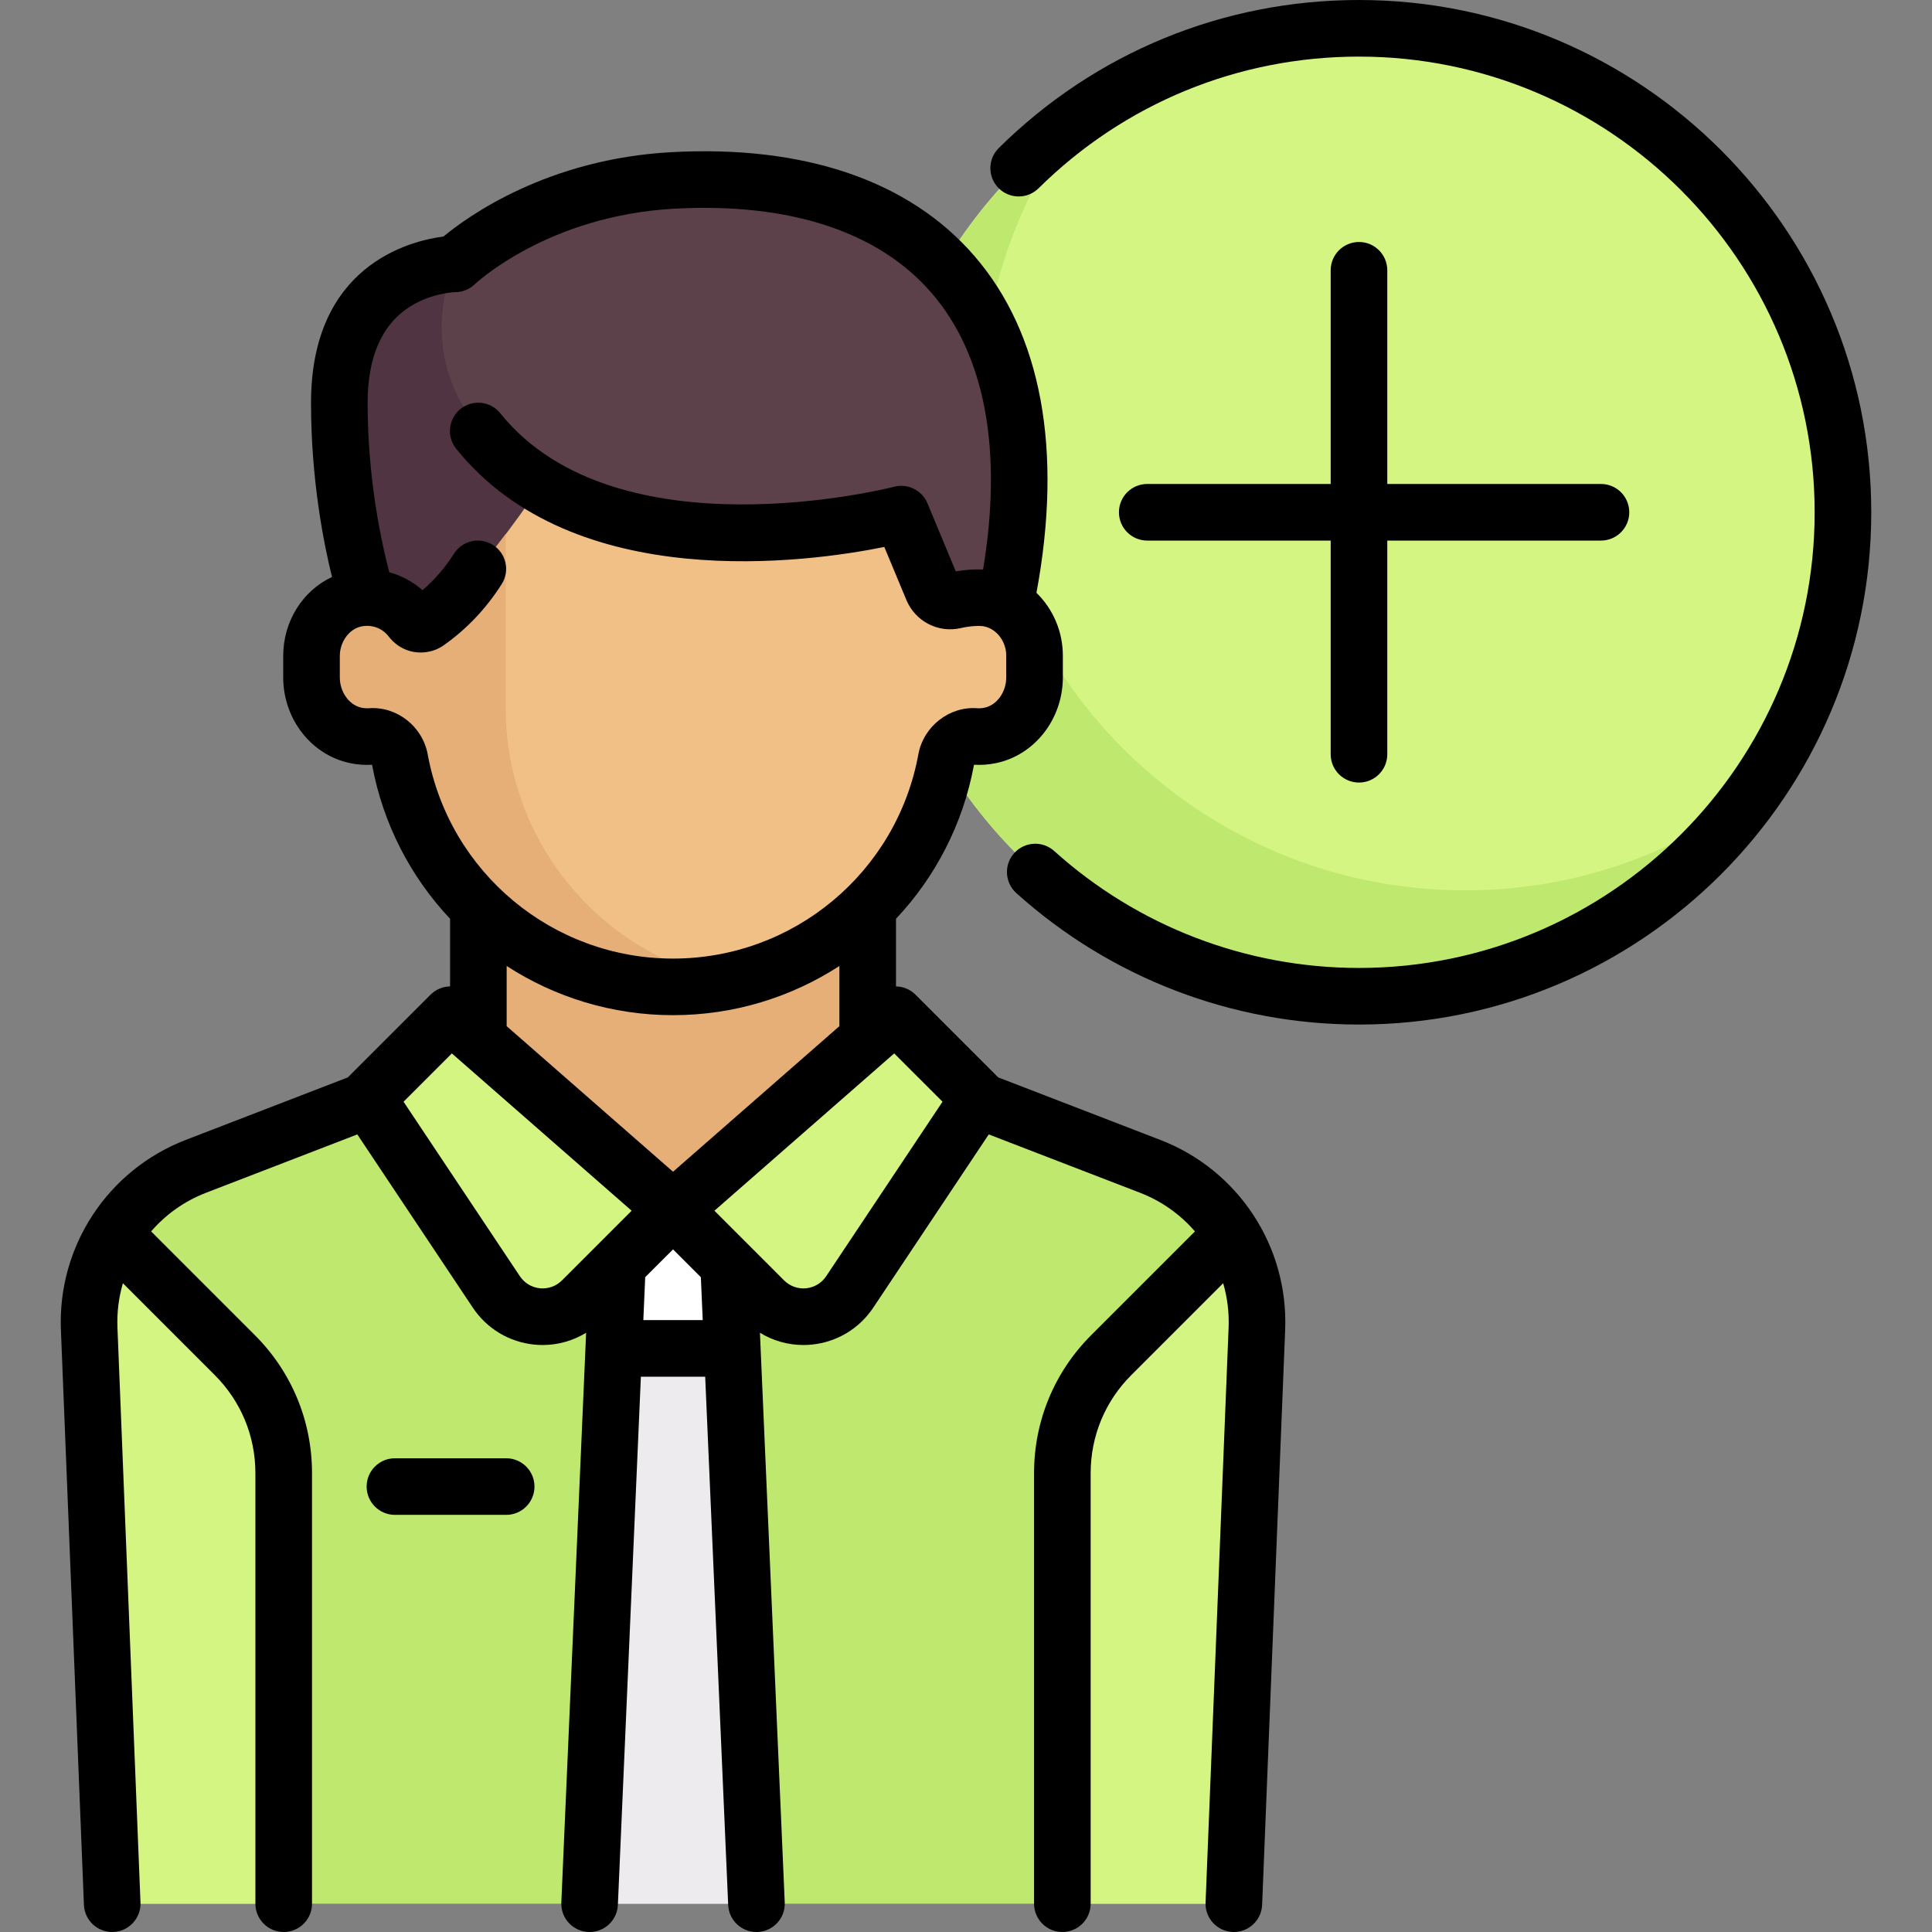 <?xml version="1.0" encoding="iso-8859-1"?>
<!-- Generator: Adobe Illustrator 19.0.0, SVG Export Plug-In . SVG Version: 6.00 Build 0)  -->
<svg version="1.1" id="Capa_1" xmlns="http://www.w3.org/2000/svg" xmlns:xlink="http://www.w3.org/1999/xlink" x="0px" y="0px"
	 viewBox="0 0 512 512" style="enable-background:new 0 0 512 512;" xml:space="preserve">
<rect x="0" y="0" width="512" height="512" fill="#808080" stroke="none"/>
<circle style="fill:#D4F582;" cx="360.27" cy="135.76" r="128.26"/>
<g>
	<path style="fill:#BEE86E;" d="M388.331,235.96c-70.835,0-128.258-57.423-128.258-128.258c0-28.253,9.245-54.286,24.723-75.479
		c-31.942,23.328-52.779,60.954-52.779,103.535c0,70.835,57.423,128.258,128.258,128.258c42.582,0,80.208-20.837,103.535-52.779
		C442.617,226.715,416.584,235.96,388.331,235.96z"/>
	<path style="fill:#BEE86E;" d="M304.982,308.981l-45.676-17.97H97.173l-45.676,17.97c-17.514,6.89-28.747,24.112-27.994,42.917
		L29.615,504.5h297.249l6.112-152.602C333.729,333.093,322.496,315.871,304.982,308.981z"/>
</g>
<polygon style="fill:#EDEBED;" points="167.478,320.129 158.05,504.5 198.429,504.5 189.001,320.129 "/>
<rect x="126.65" y="231.82" style="fill:#E6AF78;" width="103.17" height="88.44"/>
<path style="fill:#5C414B;" d="M178.239,47.812c-36.795,1.989-57.729,22.109-57.729,22.109s-30.707,0-30.707,36.848
	c0,29.479,7.37,58.726,7.37,58.726h169.502C281.415,84.429,246.409,44.128,178.239,47.812z"/>
<path style="fill:#503441;" d="M143.839,127.742c-40.081-24.048-23.329-57.821-23.329-57.821s-30.707,0-30.707,36.848
	c0,29.479,7.37,58.726,7.37,58.726h36.848L143.839,127.742z"/>
<path style="fill:#F0C087;" d="M259.306,158.126h-7.37l-12.283-22.416c-66.326,13.818-95.813-7.968-95.813-7.968
	c-16.032,24.048-32.065,40.081-32.065,40.081l-14.852-9.697c-0.004,0-0.007,0.002-0.011,0.002c-0.803,0.015-1.624,0.099-2.46,0.26
	c-7.179,1.381-12.018,8.24-12.018,15.551v5.341c0,7.05,4.515,13.7,11.381,15.302c1.545,0.361,3.049,0.462,4.489,0.348
	c3.664-0.292,6.863,2.374,7.523,5.99c6.265,34.338,36.265,60.382,72.413,60.382s66.148-26.044,72.413-60.382
	c0.636-3.482,3.642-6.019,7.134-5.945h1.519c8.14,0,14.739-6.599,14.739-14.739v-7.37
	C274.045,164.725,267.446,158.126,259.306,158.126z"/>
<g>
	<path style="fill:#D4F582;" d="M294.367,359.126l32.063-32.063c4.473,7.299,6.906,15.867,6.547,24.835L326.865,504.5h-45.449
		V390.393C281.415,378.666,286.074,367.419,294.367,359.126z"/>
	<path style="fill:#D4F582;" d="M62.112,359.126l-32.063-32.063c-4.473,7.299-6.906,15.867-6.547,24.835L29.614,504.5h45.449
		V390.393C75.063,378.666,70.405,367.419,62.112,359.126z"/>
</g>
<polygon style="fill:#FFFFFF;" points="191.05,360.21 189,320.129 167.478,320.129 165.428,360.21 "/>
<g>
	<path style="fill:#D4F582;" d="M178.239,320.49l-58.957-51.588l-22.109,22.109l34.245,51.367
		c5.159,7.739,16.109,8.823,22.686,2.246L178.239,320.49z"/>
	<path style="fill:#D4F582;" d="M178.239,320.49l58.957-51.588l22.109,22.109l-34.245,51.367
		c-5.159,7.739-16.109,8.823-22.686,2.246L178.239,320.49z"/>
</g>
<path style="fill:#E6AF78;" d="M134.021,187.605v-46.082c-12.152,16.138-22.247,26.3-22.247,26.3l-14.852-9.697
	c-0.004,0-0.006,0.002-0.011,0.002c-0.803,0.015-1.623,0.099-2.459,0.26c-7.179,1.381-12.018,8.24-12.018,15.55v5.341
	c0,7.05,4.515,13.7,11.38,15.302c1.545,0.361,3.049,0.462,4.489,0.348c3.665-0.293,6.862,2.374,7.523,5.99
	c6.266,34.338,36.265,60.382,72.413,60.382c5.01,0,9.884-0.547,14.612-1.5l0,0C159.276,252.923,134.021,223.214,134.021,187.605z"/>
<path d="M134.142,386.455h-29.479c-4.142,0-7.5,3.358-7.5,7.5s3.358,7.5,7.5,7.5h29.479c4.142,0,7.5-3.358,7.5-7.5
	S138.284,386.455,134.142,386.455z"/>
<path d="M307.517,302.099l-42.97-16.574l-21.926-21.926c-1.426-1.426-3.292-2.159-5.173-2.191v-17.919
	c10.377-11.025,17.75-25.021,20.668-40.8c0.006-0.007,0.013-0.015,0.02-0.022c1.91,0.115,3.839-0.026,5.743-0.416
	c10.306-2.11,17.787-11.678,17.787-22.751v-5.743c0-6.491-2.667-12.44-6.996-16.653c7.032-37.871,1.354-68.717-16.492-89.325
	c-17.205-19.868-44.948-29.362-80.223-27.455c-32.856,1.776-53.958,16.992-60.433,22.357c-9.112,1.184-35.099,7.751-35.099,44.089
	c0,20.121,3.269,36.855,5.564,46.131c-7.733,3.615-12.934,11.686-12.934,20.942v5.656c0,11.073,7.48,20.642,17.787,22.751
	c1.905,0.39,3.836,0.531,5.744,0.416c0.007,0.007,0.014,0.015,0.02,0.022c2.918,15.779,10.291,29.774,20.668,40.8v17.919
	c-1.881,0.033-3.747,0.765-5.173,2.191l-21.926,21.926l-42.97,16.574c-20.664,7.97-33.951,28.194-33.064,50.323L22.241,504.8
	c0.162,4.037,3.485,7.2,7.489,7.2c0.102,0,0.204-0.002,0.306-0.006c4.139-0.166,7.359-3.655,7.194-7.794l-6.103-152.379
	c-0.162-4.05,0.349-8.009,1.442-11.754l24.362,24.362c6.935,6.935,10.754,16.156,10.754,25.963V504.5c0,4.142,3.358,7.5,7.5,7.5
	s7.5-3.358,7.5-7.5V390.393c0-13.814-5.379-26.802-15.148-36.57l-27.489-27.489c3.852-4.456,8.798-8.02,14.554-10.24l40.091-15.464
	l30.605,45.908c3.71,5.566,9.656,9.136,16.313,9.795c0.741,0.074,1.48,0.11,2.216,0.11c4.091,0,8.05-1.146,11.504-3.248
	l-6.573,150.979c-0.18,4.138,3.028,7.639,7.167,7.819c0.111,0.005,0.222,0.007,0.332,0.007c3.992,0,7.312-3.147,7.487-7.174
	l6.095-139.988h17.043l6.095,139.988c0.175,4.027,3.495,7.174,7.487,7.174c0.11,0,0.221-0.002,0.332-0.007
	c4.138-0.18,7.347-3.681,7.167-7.819l-6.573-150.979c3.454,2.103,7.413,3.248,11.505,3.248c0.735,0,1.475-0.037,2.216-0.11
	c6.656-0.659,12.602-4.229,16.312-9.795l30.605-45.908l40.091,15.464c5.756,2.22,10.702,5.784,14.554,10.24l-27.489,27.489
	c-9.769,9.768-15.148,22.755-15.148,36.57V504.5c0,4.142,3.358,7.5,7.5,7.5s7.5-3.358,7.5-7.5V390.393
	c0-9.808,3.819-19.028,10.754-25.963l24.362-24.362c1.093,3.745,1.604,7.704,1.442,11.754L319.49,504.2
	c-0.166,4.139,3.055,7.628,7.194,7.794c0.103,0.004,0.204,0.006,0.306,0.006c4.003,0,7.327-3.164,7.489-7.2l6.103-152.378
	C341.467,330.292,328.18,310.069,307.517,302.099z M178.36,310.523l-44.088-38.577v-15.948
	c12.772,8.276,27.951,13.033,44.088,13.033s31.316-4.757,44.088-13.033v15.948L178.36,310.523z M97.786,187.687
	c-0.63,0.045-1.282,0.002-1.936-0.132c-3.304-0.676-5.795-4.14-5.795-8.056v-5.656c0-3.832,2.579-7.287,5.871-7.864
	c2.766-0.486,5.424,0.531,7.103,2.72c1.398,1.825,3.263,3.129,5.389,3.771c3.115,0.941,6.552,0.39,9.193-1.475
	c6.096-4.303,11.262-9.761,15.357-16.221c2.217-3.499,1.179-8.132-2.32-10.35c-3.498-2.217-8.132-1.18-10.35,2.32
	c-2.334,3.683-5.126,6.918-8.329,9.656c-2.551-2.246-5.564-3.855-8.801-4.742c-2.008-7.593-5.744-24.462-5.744-44.889
	c0-12.215,3.786-20.805,11.254-25.529c5.813-3.678,11.951-3.819,11.953-3.819c1.938,0,3.8-0.75,5.197-2.093
	c0.189-0.182,19.314-18.21,52.937-20.027c30.476-1.645,54.016,6.063,68.074,22.296c14.24,16.444,18.933,41.711,13.692,73.323
	c-2.254-0.105-4.753,0.06-7.238,0.495l-7.516-18.05c-1.439-3.456-5.205-5.321-8.828-4.371
	c-0.732,0.192-73.627,18.791-104.361-19.472c-2.593-3.229-7.313-3.745-10.544-1.151c-3.229,2.594-3.745,7.315-1.15,10.544
	c31.176,38.814,93.262,30.113,113.459,26.035l5.842,14.03c2.389,5.736,8.5,8.868,14.525,7.449c2.363-0.556,4.936-0.658,6.056-0.435
	c3.358,0.668,5.891,4.005,5.891,7.763v5.743c0,3.917-2.492,7.38-5.795,8.056c-0.653,0.134-1.303,0.178-1.937,0.131
	c-7.357-0.539-14.197,4.815-15.553,12.194c-5.763,31.377-33.109,54.151-65.021,54.151s-59.258-22.774-65.021-54.151
	C111.984,192.502,105.155,187.146,97.786,187.687z M143.089,341.406c-2.167-0.214-4.102-1.376-5.31-3.188l-30.834-46.251
	l12.8-12.799l47.644,41.688l-18.467,18.467C147.381,340.861,145.255,341.62,143.089,341.406z M170.491,349.838l0.495-11.369
	l7.374-7.374l7.374,7.374l0.495,11.369H170.491z M218.94,338.218c-1.208,1.812-3.143,2.974-5.31,3.188
	c-2.167,0.215-4.292-0.545-5.833-2.085l-18.466-18.467l47.644-41.688l12.8,12.799L218.94,338.218z"/>
<path d="M360.145,0c-35.979,0-69.882,13.933-95.461,39.231c-2.945,2.913-2.971,7.661-0.059,10.606
	c2.913,2.945,7.661,2.971,10.606,0.059C297.985,27.393,328.141,15,360.145,15c66.586,0,120.758,54.172,120.758,120.758
	s-54.172,120.758-120.758,120.758c-29.894,0-58.581-11.006-80.775-30.991c-3.078-2.771-7.82-2.523-10.592,0.555
	c-2.771,3.078-2.523,7.82,0.555,10.592c24.954,22.469,57.205,34.843,90.812,34.843c74.857,0,135.758-60.901,135.758-135.758
	C495.903,60.901,435.002,0,360.145,0z"/>
<path d="M360.145,64.129c-4.142,0-7.5,3.358-7.5,7.5v56.629h-48.613c-4.142,0-7.5,3.358-7.5,7.5c0,4.143,3.358,7.5,7.5,7.5h48.613
	v56.629c0,4.142,3.358,7.5,7.5,7.5s7.5-3.358,7.5-7.5v-56.629h56.629c4.142,0,7.5-3.357,7.5-7.5c0-4.142-3.358-7.5-7.5-7.5h-56.629
	V71.629C367.645,67.487,364.287,64.129,360.145,64.129z"/>
<g>
</g>
<g>
</g>
<g>
</g>
<g>
</g>
<g>
</g>
<g>
</g>
<g>
</g>
<g>
</g>
<g>
</g>
<g>
</g>
<g>
</g>
<g>
</g>
<g>
</g>
<g>
</g>
<g>
</g>
</svg>
